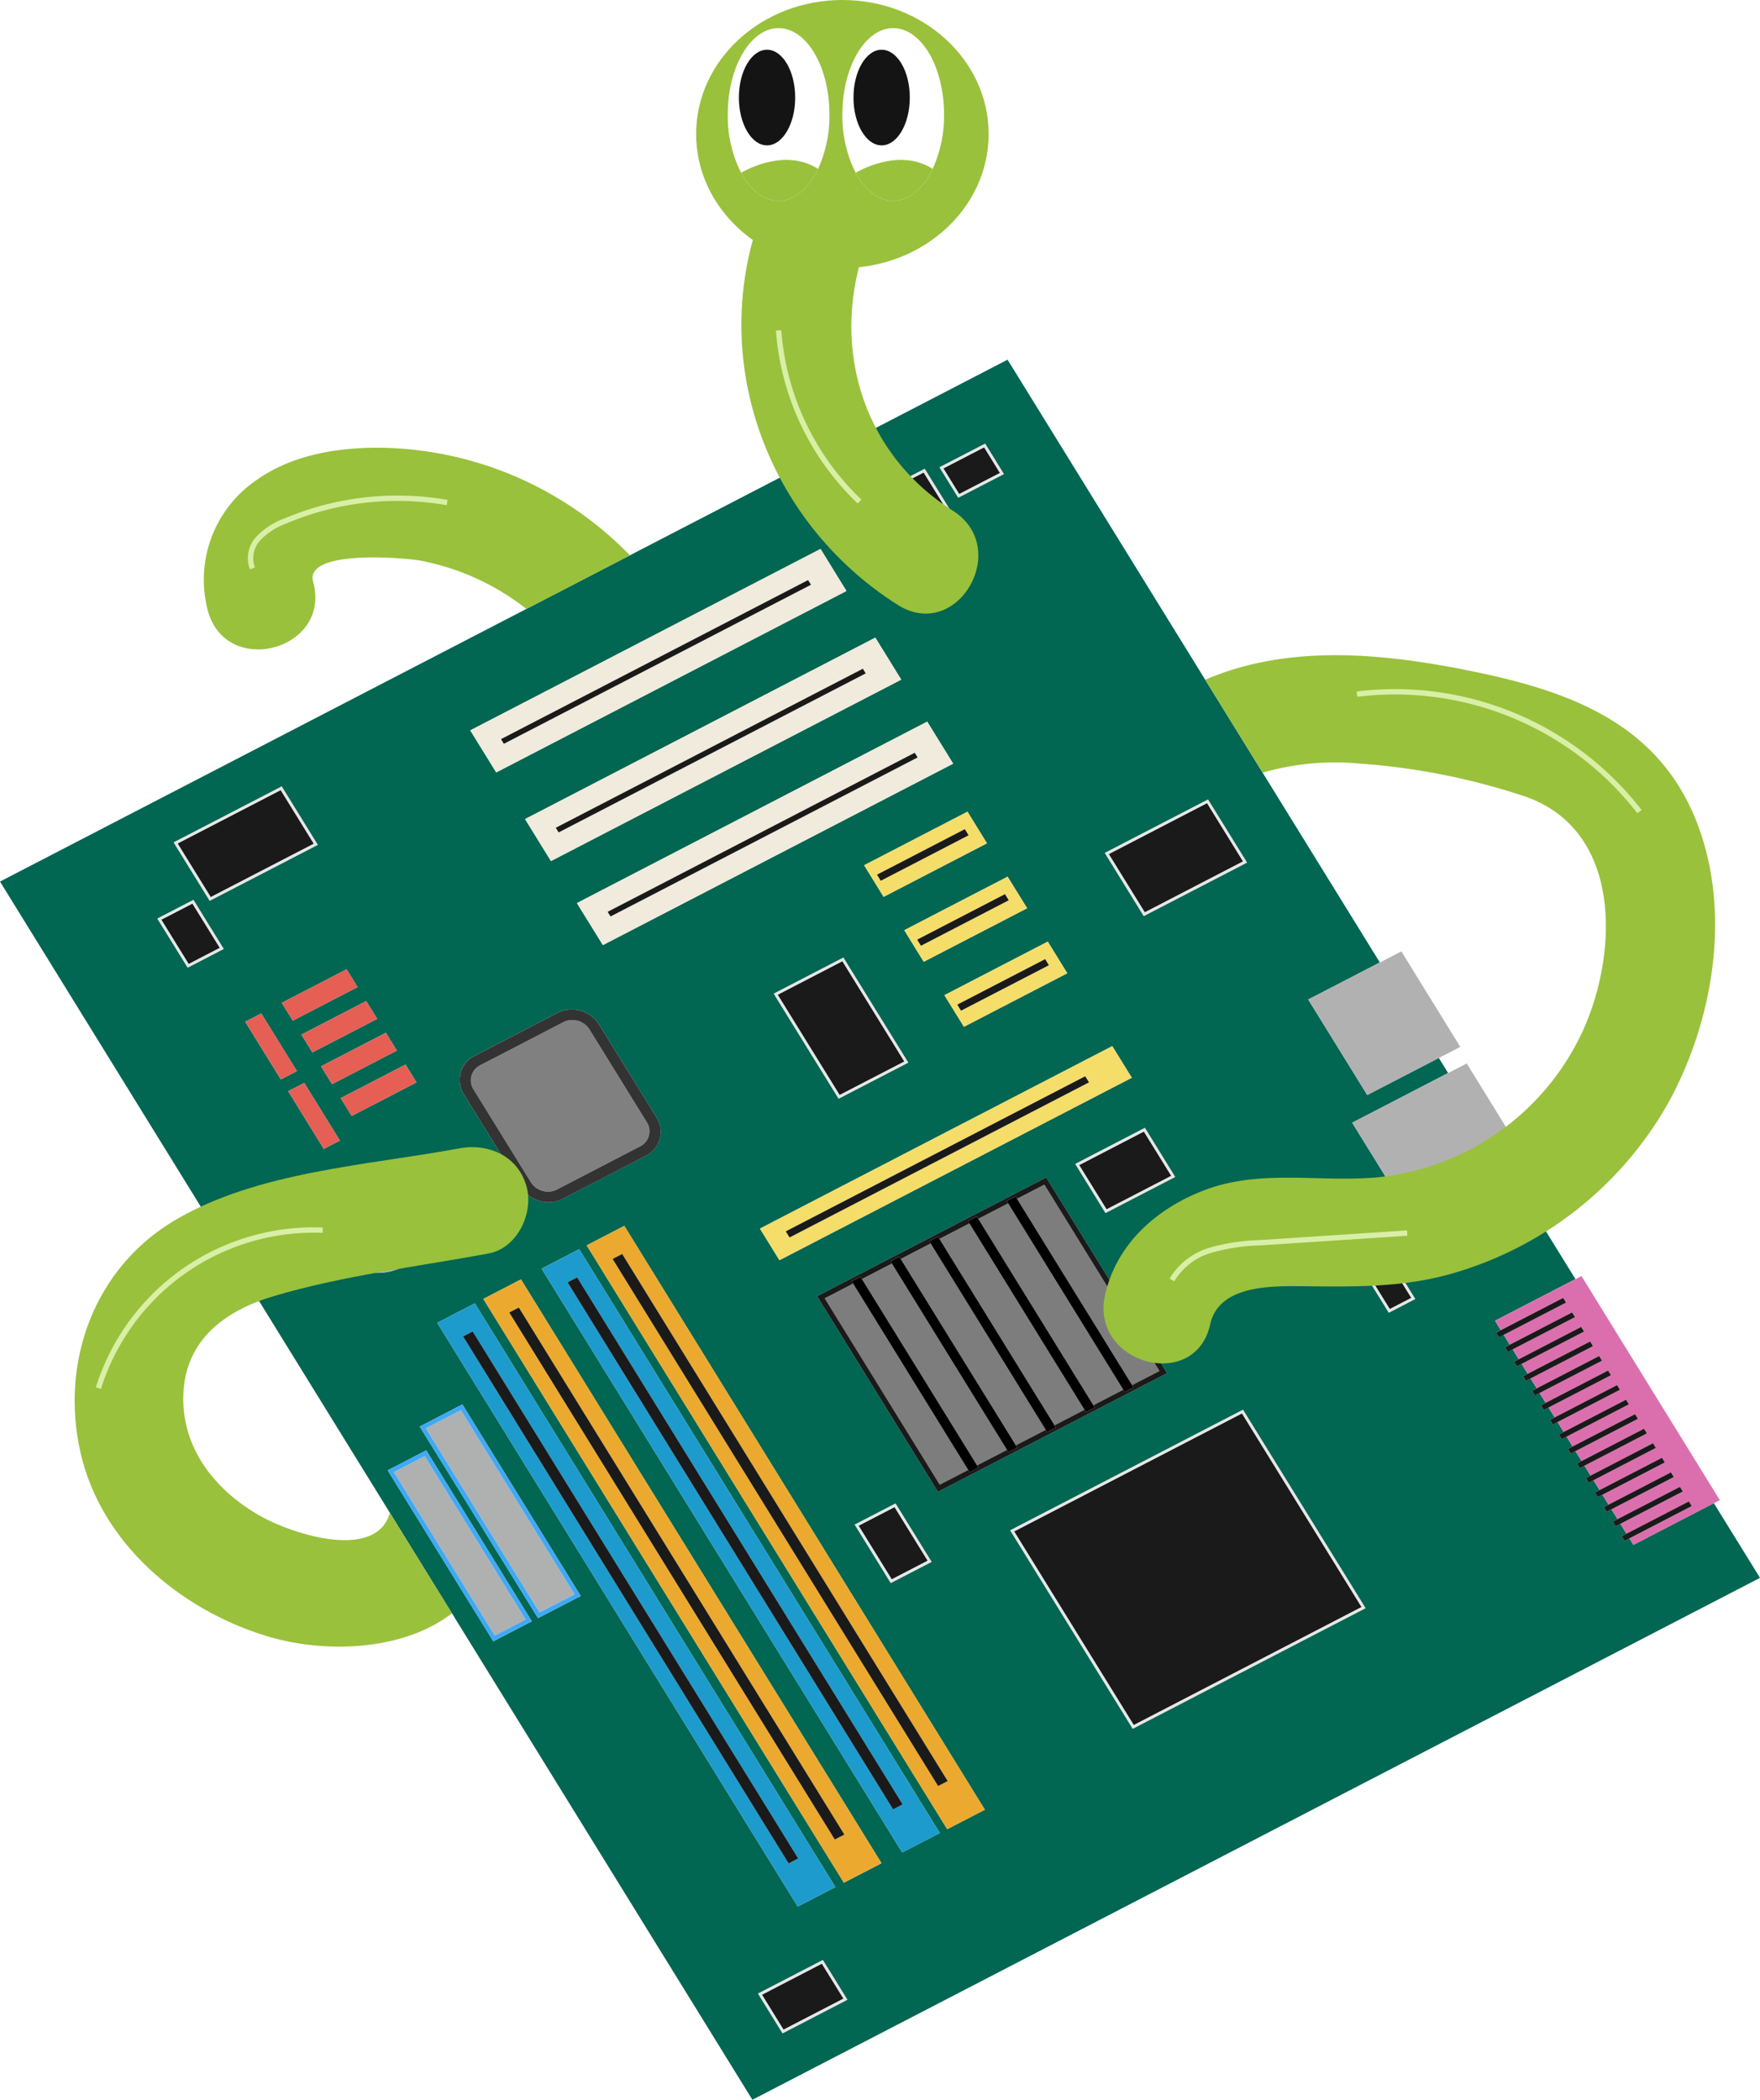 <svg xmlns="http://www.w3.org/2000/svg" width="266.938" height="318.474" viewBox="0 0 266.938 318.474"><defs><style>.a{isolation:isolate;}.b{fill:#016652;}.c{fill:#f0ebdc;}.d{fill:#1a1a1a;}.e{fill:#e6e6e6;}.f{fill:#db6fae;}.g{fill:#b1b1b1;}.h{fill:#f5dd6a;}.i{fill:#7d7d7d;}.j{fill:#1e9bcd;}.k{fill:#ebaa2f;}.l{fill:#afb1b1;}.m{fill:#3fa9f5;}.n{fill:#b3b3b3;}.o{fill:#e55f55;}.p{fill:gray;}.q{fill:#333;}.r{fill:#99c13c;}.s{fill:none;stroke:#d9efa7;stroke-miterlimit:10;stroke-width:0.813px;}.t{fill:#fff;}.u{fill:#141414;}</style></defs><g transform="translate(-877.818 -341.042)"><g transform="translate(877.818 395.593)"><g class="a"><path class="b" d="M996.509,640.459l-3.718-6.022,9.826-5.083,3.715,6.013-9.823,5.092m16.413-68.3-5.463-8.848,6.182-3.2,5.463,8.848-6.182,3.2m36.7,22.1-18.58-30.085,35.3-18.282,18.58,30.085-35.3,18.282m38.839-63.1-3.718-6.023,4-2.071,3.715,6.013-4,2.08M952.631,581.006l-16.016-25.933,5.849-3.026,16.015,25.925-5.848,3.034m6.786-3.519-17.941-29.053,6.47-3.354,17.948,29.051-6.477,3.355M998.81,621.24,944.128,532.7l5.711-2.956,54.682,88.539-5.711,2.956m21.259-62.9-18.334-29.677,34.763-18.006,18.335,29.679-34.765,18m-14.262,59.283-54.684-88.546,5.711-2.956,54.683,88.547-5.709,2.955m8.847-4.583-54.691-88.545,5.709-2.956,54.692,88.546-5.711,2.955m30.842-97-4.584-7.432,10.551-5.466,4.585,7.432-10.552,5.466M1021.48,609.5,966.8,520.955,972.507,518l54.684,88.547-5.711,2.956m-25.441-86.3-2.961-4.793,53.437-27.674,2.961,4.793L996.039,523.2m-59.329,1.764a9,9,0,0,1-9.3-4.016,7.433,7.433,0,0,1,2.858-10.685,8.235,8.235,0,0,1,2.18-.764,8.979,8.979,0,0,1,9.294,4.022,7.425,7.425,0,0,1-2.859,10.685,8.248,8.248,0,0,1-2.169.758m87.306-37.168-2.961-4.794,15.673-8.118,2.961,4.793-15.673,8.119m-92.865,13.524-1.657-2.7,9.825-5.085,1.666,2.7-9.834,5.086m-4.225,5-5.4-8.743,2.433-1.258,5.4,8.735-2.431,1.265m78.085-7.617-9.834-15.925,10.552-5.466,9.834,15.924L1005.01,498.7m-43.054,15.617a4.923,4.923,0,0,1-5.091-2.2l-8.671-14.05a4.063,4.063,0,0,1,1.558-5.842l12.651-6.556a4.523,4.523,0,0,1,1.185-.415,4.924,4.924,0,0,1,5.091,2.2l8.678,14.047a4.066,4.066,0,0,1-1.566,5.844L963.141,513.9a4.532,4.532,0,0,1-1.185.414m-33.773-17.812-1.666-2.7,9.823-5.093,1.666,2.7-9.823,5.092m89.737-18.565-2.951-4.787,15.673-8.118,2.96,4.784-15.682,8.12M925.2,491.683l-1.664-2.69,9.823-5.093,1.666,2.7-9.826,5.083m-4.783,4.1-5.4-8.743,2.433-1.259,5.4,8.735-2.431,1.266M1051.292,471l-5.9-9.565,15.644-8.1,5.907,9.555L1051.292,471M922.227,486.868l-1.666-2.7,9.825-5.083,1.664,2.69-9.822,5.092m89.608-18.775-2.954-4.794,15.674-8.119,2.953,4.794-15.673,8.119M906.288,478.822l-4.594-7.43,5.463-2.83,4.584,7.432-5.453,2.827m62.969-3.414-3.937-6.368,53.126-27.518,3.937,6.369-53.126,27.517m-59.631-6.722-5.463-8.848,16.379-8.48,5.463,8.848-16.379,8.48m51.755-6.021-3.928-6.369,53.126-27.518,3.928,6.369-53.126,27.518m-8.3-13.447-3.939-6.375,53.126-27.518,3.931,6.377-53.117,27.516m64.4-36.863-4.151-6.723,4.734-2.455,4.152,6.73-4.735,2.448m5.676-4.812-2.838-4.6,6.912-3.578,2.837,4.6-6.911,3.578m7.487-20.928L877.818,465.774,991.933,650.54l152.822-79.158-7-11.329-12.2,6.325-.607-.981-.729.377-.434-.709.727-.377-.927-1.5-.728.377-.436-.709.727-.376-.922-1.494-.73.378-.435-.71.727-.376-.927-1.5-.728.378-.436-.71.727-.376-.922-1.494-.73.378-.435-.709.728-.377-.926-1.5-.729.377-.435-.709.727-.377-.927-1.5-.729.377-.434-.709.727-.376-.923-1.494-.729.378-.435-.709.727-.377-.927-1.5-.728.377-.436-.71.726-.376-.926-1.5-.728.377-.435-.709.725-.377-.922-1.493-.729.377-.436-.709.726-.376-.926-1.5-.728.376-.435-.709.725-.376-.927-1.5-.727.376-.44-.7.734-.381-.925-1.5-.729.377-.443-.707.734-.379-.925-1.5-.728.377-.443-.707.733-.379-.874-1.414,12.2-6.316-5.112-8.279-13.882,7.191-5.857-9.473,13.888-7.191-1.752-2.836-14.549,7.538-6.6-10.671,14.554-7.538-1.412-2.286-10.856,5.623-8.951-14.484,10.861-5.623-56.47-91.432" transform="translate(-877.818 -386.617)"/><path class="c" d="M942.5,440.156l-.434-.709,46.571-24.122.443.707L942.5,440.156M990.532,410.6,937.406,438.12l3.939,6.375,53.117-27.516-3.931-6.377" transform="translate(-866.082 -381.893)"/><path class="c" d="M949.443,451.387l-.434-.709,46.571-24.122.436.71-46.572,24.121m48.031-29.546-53.126,27.518,3.928,6.369L1001.4,428.21l-3.928-6.369" transform="translate(-864.714 -379.679)"/><path class="c" d="M956.016,462.035l-.434-.709,46.571-24.122.443.707-46.579,24.123m48.031-29.547-53.126,27.518,3.937,6.368,53.126-27.517-3.937-6.369" transform="translate(-863.42 -377.582)"/><path class="d" d="M987.872,414.548,941.3,438.67l.435.709,46.58-24.124-.443-.707" transform="translate(-865.315 -381.116)"/><path class="d" d="M994.813,425.78,948.242,449.9l.435.709,46.572-24.121-.435-.709" transform="translate(-863.948 -378.904)"/><path class="d" d="M1001.386,436.428,954.815,460.55l.435.709,46.58-24.123-.443-.707" transform="translate(-862.653 -376.806)"/><path class="d" d="M995.516,400.91l-4,2.071,3.715,6.014,4-2.071-3.715-6.014" transform="translate(-855.424 -383.802)"/><path class="e" d="M995.33,409.084l-3.715-6.013,4-2.071,3.715,6.013-4,2.071m.433-8.631-4.734,2.455,4.151,6.723,4.735-2.448-4.152-6.73" transform="translate(-855.521 -383.892)"/><path class="d" d="M1003.541,397.719l-6.191,3.2,2.4,3.9,6.191-3.2-2.4-3.9" transform="translate(-854.276 -384.43)"/><path class="e" d="M999.85,404.909l-2.4-3.9,6.192-3.205,2.4,3.9-6.191,3.2m3.931-7.638-6.912,3.578,2.838,4.6,6.911-3.578-2.837-4.6" transform="translate(-854.37 -384.519)"/><path class="d" d="M1033.222,442.806l-14.913,7.729,5.463,8.848,14.913-7.729-5.463-8.848" transform="translate(-850.148 -375.55)"/><path class="e" d="M1023.869,459.471l-5.463-8.848,14.913-7.729,5.463,8.848-14.913,7.729m9.594-17.114-15.644,8.1,5.9,9.565,15.651-8.106-5.907-9.555" transform="translate(-850.244 -375.639)"/><path class="d" d="M1024.38,484.419l-9.823,5.092,4.158,6.722,9.825-5.084-4.161-6.729" transform="translate(-850.887 -367.354)"/><path class="e" d="M1018.81,496.322l-4.159-6.722,9.823-5.092,4.161,6.729-9.825,5.085m5.816-12.353-10.551,5.466,4.584,7.432,10.552-5.466-4.585-7.432" transform="translate(-850.982 -367.443)"/><path class="d" d="M986.177,462.835l-9.823,5.092,9.4,15.216,9.825-5.084-9.4-15.224" transform="translate(-858.411 -371.605)"/><path class="e" d="M985.85,483.232l-9.4-15.216,9.822-5.093,9.4,15.224-9.825,5.085m.568-20.845-10.552,5.466,9.834,15.925,10.552-5.468-9.834-15.924" transform="translate(-858.507 -371.694)"/><path class="d" d="M1054.455,501.076l-3.277,1.7,3.28,5.3,3.277-1.7-3.281-5.3" transform="translate(-843.674 -364.074)"/><path class="e" d="M1054.554,508.168l-3.281-5.3,3.277-1.7,3.281,5.3-3.277,1.7m.138-7.548-4,2.071,3.718,6.023,4-2.08-3.715-6.013" transform="translate(-843.769 -364.164)"/><path class="d" d="M1040.88,520.136l-34.562,17.905,18.145,29.377,34.561-17.905-18.145-29.377" transform="translate(-852.509 -360.32)"/><path class="e" d="M1024.56,567.507l-18.146-29.377,34.562-17.905,18.145,29.377-34.561,17.905m16.568-47.821-35.3,18.282,18.58,30.085,35.3-18.282-18.58-30.085" transform="translate(-852.606 -360.408)"/><path class="d" d="M992.071,532.008l-5.462,2.83,5.028,8.139,5.462-2.83-5.028-8.139" transform="translate(-856.391 -357.981)"/><path class="e" d="M991.732,543.066l-5.028-8.139,5.462-2.831,5.028,8.139-5.462,2.831m.577-11.506-6.182,3.2,5.463,8.848,6.182-3.2-5.463-8.848" transform="translate(-856.486 -358.07)"/><path class="d" d="M983.458,589.86l-9.094,4.718,3.272,5.307,9.1-4.711-3.283-5.313" transform="translate(-858.803 -346.587)"/><path class="e" d="M977.732,599.973l-3.271-5.306,9.093-4.718,3.283,5.313-9.105,4.711m5.967-10.561-9.826,5.083,3.718,6.022,9.823-5.092-3.715-6.013" transform="translate(-858.9 -346.676)"/><path class="d" d="M915.959,441.155l-15.642,8.1,5.028,8.139,15.642-8.1-5.028-8.139" transform="translate(-873.387 -375.876)"/><path class="e" d="M905.44,457.486l-5.028-8.139,15.643-8.1,5.028,8.139-15.643,8.1M916.207,440.7l-16.379,8.48,5.463,8.848,16.379-8.48-5.463-8.848" transform="translate(-873.483 -375.964)"/><path class="d" d="M902.981,455.535l-4.727,2.446,4.152,6.731,4.733-2.455-4.159-6.721" transform="translate(-873.793 -373.043)"/><path class="e" d="M902.5,464.8l-4.152-6.73,4.727-2.447,4.159,6.722L902.5,464.8m.725-9.723-5.463,2.83,4.594,7.43,5.453-2.827-4.584-7.432" transform="translate(-873.889 -373.133)"/><path class="f" d="M1080.363,502.741l-.9.465-12.2,6.317.873,1.413,9.457-4.9.443.707-9.461,4.9.925,1.5,9.456-4.9.443.707-9.461,4.9.925,1.5,9.461-4.905.435.709-9.462,4.9.927,1.5,9.463-4.9.435.709-9.461,4.9.927,1.5,9.462-4.9.435.709-9.46,4.9.922,1.493,9.464-4.9.435.709-9.461,4.9.926,1.5,9.463-4.9.435.709-9.46,4.9.926,1.5,9.462-4.9.433.7-9.457,4.905.922,1.494,9.463-4.9.435.709-9.461,4.9.927,1.5,9.462-4.9.435.709-9.46,4.9.926,1.5,9.459-4.906.435.709-9.457,4.905.922,1.494,9.462-4.9.435.709-9.46,4.9.927,1.5,9.461-4.9.435.709-9.459,4.9.922,1.493,9.462-4.9.435.709-9.46,4.9.926,1.5,9.462-4.9.435.709-9.459,4.9.607.983,12.2-6.325.9-.466-20.982-33.974" transform="translate(-840.506 -363.746)"/><path class="d" d="M1077.567,505.5l-9.457,4.9-.732.379.443.707.727-.376,9.461-4.9-.443-.707" transform="translate(-840.483 -363.203)"/><path class="d" d="M1078.7,507.342l-9.455,4.9-.733.379.443.707.728-.377,9.461-4.9-.443-.707" transform="translate(-840.259 -362.84)"/><path class="d" d="M1079.849,509.179l-9.461,4.905-.734.38.441.7.727-.376,9.462-4.9-.435-.709" transform="translate(-840.035 -362.478)"/><path class="d" d="M1080.987,511.025l-9.463,4.9-.726.376.435.709.728-.377,9.461-4.9-.435-.709" transform="translate(-839.81 -362.114)"/><path class="d" d="M1082.125,512.87l-9.462,4.9-.727.376.435.709.729-.377,9.46-4.9-.435-.709" transform="translate(-839.585 -361.751)"/><path class="d" d="M1083.262,514.708l-9.464,4.9-.725.376.435.709.728-.376,9.461-4.9-.435-.709" transform="translate(-839.362 -361.389)"/><path class="d" d="M1084.4,516.553l-9.462,4.9-.726.376.435.709.728-.377,9.46-4.9-.435-.709" transform="translate(-839.137 -361.026)"/><path class="d" d="M1085.538,518.4l-9.462,4.9-.727.377.435.709.729-.378,9.457-4.905-.433-.7" transform="translate(-838.913 -360.662)"/><path class="d" d="M1086.675,520.236l-9.463,4.9-.726.376.435.709.728-.377,9.461-4.9-.435-.709" transform="translate(-838.689 -360.3)"/><path class="d" d="M1087.813,522.082l-9.462,4.9-.727.377.435.709.729-.378,9.46-4.9-.435-.709" transform="translate(-838.465 -359.937)"/><path class="d" d="M1088.949,523.92l-9.459,4.906-.728.377.435.709.73-.379,9.457-4.905-.435-.709" transform="translate(-838.241 -359.574)"/><path class="d" d="M1090.088,525.765l-9.462,4.9-.727.376.435.709.729-.378,9.46-4.9-.435-.709" transform="translate(-838.017 -359.211)"/><path class="d" d="M1091.226,527.61l-9.461,4.9-.728.377.435.709.73-.378,9.459-4.9-.435-.709" transform="translate(-837.793 -358.848)"/><path class="d" d="M1092.363,529.448l-9.462,4.9-.726.376.435.709.728-.377,9.46-4.9-.435-.709" transform="translate(-837.569 -358.486)"/><path class="d" d="M1093.5,531.293l-9.462,4.9-.727.377.435.709.729-.378,9.459-4.9-.435-.709" transform="translate(-837.345 -358.122)"/><path class="g" d="M1066.521,475.8l-2.8,1.45-14.554,7.538,6.6,10.671,14.55-7.538,2.8-1.449-6.587-10.673" transform="translate(-844.07 -369.051)"/><path class="g" d="M1072.933,487.281l-2.352,1.218-13.887,7.192,5.857,9.472,13.881-7.191,2.35-1.217-5.848-9.474" transform="translate(-842.588 -366.791)"/><path class="g" d="M1057.708,461.6l-3.248,1.681L1043.6,468.9l8.95,14.484,10.857-5.624,3.243-1.68-8.941-14.486" transform="translate(-845.167 -371.849)"/><path class="h" d="M989.835,454.374l-.566-.928,13.317-6.9.574.926-13.326,6.9m13.155-10.476-15.674,8.119,2.954,4.794,15.673-8.119-2.953-4.794" transform="translate(-856.252 -375.335)"/><path class="d" d="M1002.265,446.109l-13.317,6.9.566.929,13.326-6.9-.575-.927" transform="translate(-855.931 -374.9)"/><path class="h" d="M994.929,462.609l-.575-.928,13.317-6.9.575.926-13.317,6.9m13.145-10.475L992.4,460.252l2.951,4.787,15.682-8.12-2.96-4.784" transform="translate(-855.25 -373.713)"/><path class="d" d="M1007.35,454.345l-13.317,6.9.575.927,13.318-6.9-.575-.927" transform="translate(-854.929 -373.278)"/><path class="h" d="M1000.013,470.838l-.573-.918,13.327-6.9.566.929-13.32,6.893m13.145-10.475-15.673,8.118,2.961,4.794,15.673-8.119-2.961-4.793" transform="translate(-854.249 -372.092)"/><path class="d" d="M1012.444,462.579l-13.326,6.9.572.918,13.32-6.893-.566-.928" transform="translate(-853.927 -371.656)"/><path class="h" d="M978.6,502.623l-.574-.926,45.417-23.526.575.926L978.6,502.623m48.948-29.019-53.437,27.674,2.961,4.793L1030.51,478.4l-2.961-4.793" transform="translate(-858.852 -369.484)"/><path class="d" d="M1022.8,477.419l-45.416,23.526.575.926,45.416-23.526-.575-.926" transform="translate(-858.208 -368.733)"/><path class="i" d="M986.631,506.173l-4.307,2.23,17.448,28.263,4.311-2.232-17.453-28.26m5.879-3.045-4.533,2.347,17.453,28.261,4.533-2.347L992.51,503.128m5.882-3.046-4.54,2.351,17.46,28.258,4.533-2.346-17.453-28.262m5.872-3.04-4.533,2.347,17.454,28.261,4.533-2.347-17.454-28.261m5.882-3.046-4.533,2.347,17.454,28.262,4.533-2.347L1010.146,494m5.486-2.84-4.146,2.147,17.461,28.259,4.141-2.145-17.456-28.261" transform="translate(-857.235 -366.028)"/><path class="d" d="M1011.678,493.482l4.146-2.147,17.456,28.261-4.141,2.145.218.352-1.35.693-.214-.348-4.533,2.347.215.348-1.348.7-.217-.352-4.533,2.347.218.353-1.342.692-.217-.351-4.533,2.346.218.352-1.348.7-.219-.354-4.533,2.347.22.354-1.35.694-.217-.352-4.311,2.232-17.448-28.263,4.307-2.23-.221-.359,1.349-.693.219.354,4.533-2.347-.219-.354,1.338-.7.223.359,4.54-2.351-.221-.358,1.341-.692.22.357,4.533-2.347-.22-.357,1.347-.7.223.359,4.533-2.347-.223-.359,1.341-.692.221.358m4.43-3.238L981.345,508.25l18.334,29.677,34.765-18-18.335-29.678" transform="translate(-857.428 -366.207)"/><path d="M987.086,502.823l-1.35.693.221.358,17.453,28.261.217.352,1.349-.694-.219-.355L987.3,503.177l-.219-.354" transform="translate(-856.563 -363.73)"/><path d="M991.99,500.277l-1.339.7.219.354,17.453,28.262.219.354,1.347-.7-.217-.352-17.46-28.258-.222-.36" transform="translate(-855.595 -364.231)"/><path d="M996.9,497.736l-1.341.692.221.358,17.453,28.262.217.351,1.341-.692-.218-.353-17.453-28.262-.22-.356" transform="translate(-854.628 -364.732)"/><path d="M1001.817,495.189l-1.347.7.22.356,17.454,28.262.217.352,1.347-.7-.215-.349-17.454-28.262-.222-.359" transform="translate(-853.661 -365.233)"/><path d="M1006.723,492.65l-1.341.692.222.36,17.454,28.262.215.348,1.349-.694-.217-.352-17.461-28.259-.221-.358" transform="translate(-852.694 -365.733)"/><path class="j" d="M986.517,591.149l-49.376-79.94,1.456-.756,49.376,79.939-1.456.758m-47.59-84.955-5.711,2.956L987.9,597.689l5.711-2.956-54.682-88.539" transform="translate(-866.907 -363.066)"/><path class="d" d="M937.952,509.752l-1.456.757,49.375,79.939,1.456-.757-49.375-79.939" transform="translate(-866.261 -362.365)"/><path class="k" d="M992.361,588.117l-49.367-79.94,1.45-.748,49.376,79.939-1.458.749m-47.59-84.954-5.711,2.956,54.684,88.546,5.709-2.955-54.683-88.547" transform="translate(-865.756 -363.663)"/><path class="d" d="M943.8,506.727l-1.45.747,49.367,79.941,1.458-.749L943.8,506.727" transform="translate(-865.109 -362.961)"/><path class="k" d="M1005.455,581.335l-49.367-79.941,1.459-.749,49.366,79.941-1.458.749m-47.59-84.955-5.711,2.956,54.684,88.547,5.711-2.956L957.866,496.38" transform="translate(-863.177 -364.999)"/><path class="d" d="M956.9,499.943l-1.458.749,49.367,79.941,1.458-.749L956.9,499.943" transform="translate(-862.53 -364.297)"/><path class="j" d="M999.757,584.3l-49.376-79.939,1.456-.758,49.375,79.939-1.455.758m-47.6-84.961-5.709,2.956,54.691,88.545,5.711-2.955-54.692-88.546" transform="translate(-864.301 -364.417)"/><path class="d" d="M951.189,502.9l-1.456.757,49.375,79.939,1.456-.757L951.189,502.9" transform="translate(-863.654 -363.715)"/><path class="l" d="M937.088,519.731l-5.316,2.75L949.02,550.4l5.316-2.75-17.247-27.922" transform="translate(-867.191 -360.4)"/><path class="m" d="M949.172,550.546l-17.248-27.923,5.317-2.749L954.488,547.8l-5.316,2.751m-11.7-31.54L931,522.36l17.941,29.053,6.477-3.355-17.948-29.051" transform="translate(-867.343 -360.542)"/><path class="l" d="M932.406,525.551l-4.687,2.429,15.313,24.8,4.687-2.429-15.313-24.8" transform="translate(-867.99 -359.253)"/><path class="m" d="M943.186,552.917l-15.313-24.795,4.686-2.429,15.313,24.795-4.686,2.429m-10.4-28.091-5.849,3.026,16.016,25.933,5.848-3.034-16.015-25.925" transform="translate(-868.143 -359.396)"/><path class="n" d="M924.48,489.309a8.235,8.235,0,0,0-2.18.764,7.433,7.433,0,0,0-2.858,10.685,9,9,0,0,0,9.3,4.016,8.248,8.248,0,0,0,2.169-.758,7.425,7.425,0,0,0,2.859-10.685,8.979,8.979,0,0,0-9.294-4.022" transform="translate(-869.855 -366.424)"/><path class="o" d="M911.333,469.465l-2.433,1.258,5.4,8.742,2.431-1.266-5.4-8.735" transform="translate(-871.696 -370.3)"/><path class="o" d="M916.768,478.268l-2.433,1.258,5.4,8.742L922.164,487l-5.4-8.735" transform="translate(-870.626 -368.566)"/><path class="o" d="M923.353,463.871l-9.825,5.084,1.666,2.7,9.823-5.092-1.664-2.69" transform="translate(-870.785 -371.402)"/><path class="o" d="M925.84,467.893l-9.823,5.092,1.664,2.69,9.825-5.084-1.666-2.7" transform="translate(-870.295 -370.609)"/><path class="o" d="M928.327,471.916l-9.823,5.092,1.666,2.7,9.823-5.092-1.666-2.7" transform="translate(-869.805 -369.817)"/><path class="o" d="M930.816,475.946l-9.825,5.084,1.657,2.7,9.834-5.086-1.666-2.7" transform="translate(-869.315 -369.023)"/><path class="p" d="M952.27,470.349a2.793,2.793,0,0,0-.74.26l-12.652,6.557a2.556,2.556,0,0,0-.988,3.67l8.678,14.047a3.094,3.094,0,0,0,3.2,1.385,2.812,2.812,0,0,0,.748-.262l12.643-6.555a2.551,2.551,0,0,0,.988-3.67l-8.679-14.047a3.1,3.1,0,0,0-3.2-1.385" transform="translate(-866.067 -370.137)"/><path class="q" d="M950.05,496.532a3.094,3.094,0,0,1-3.2-1.385L938.17,481.1a2.556,2.556,0,0,1,.988-3.67l12.652-6.557a2.793,2.793,0,0,1,.74-.26,3.1,3.1,0,0,1,3.2,1.385l8.679,14.047a2.551,2.551,0,0,1-.988,3.67L950.8,496.27a2.812,2.812,0,0,1-.748.262m2.066-27.49a4.523,4.523,0,0,0-1.185.415l-12.651,6.556a4.063,4.063,0,0,0-1.558,5.842l8.671,14.05a4.923,4.923,0,0,0,5.091,2.2,4.532,4.532,0,0,0,1.185-.414l12.651-6.557a4.066,4.066,0,0,0,1.566-5.844l-8.678-14.047a4.924,4.924,0,0,0-5.091-2.2" transform="translate(-866.345 -370.401)"/></g></g><g transform="translate(1045.187 440.425)"><path class="r" d="M1103.494,491.625a55.011,55.011,0,0,1-33.116,26.262c-7.632,2.17-15.2,1.957-23.051,1.879-4.7-.039-12.226.01-13.5,5.781-2.287,10.406-18.242,5.978-15.954-4.4,1.724-7.816,7.875-13.208,15.108-15.953,8.459-3.213,17.365-1.16,26.107-1.928a38.485,38.485,0,0,0,31.861-23.624c4.876-12.071,4.76-29.476-9.646-34.245a102.424,102.424,0,0,0-25.076-4.917,39.285,39.285,0,0,0-14.435,1.4l-8.7-14.1c12.616-5.422,26.9-4.079,40.777-1.217,15.117,3.116,28.58,8.216,34.157,23.9C1112.731,463.736,1110.054,479.475,1103.494,491.625Z" transform="translate(-1017.647 -424.072)"/></g><g transform="translate(889.141 515.03)"><path class="r" d="M950.041,502.535c-10.786,2-22,3.33-32.532,6.454-7.359,2.181-13.384,6.562-13.745,14.8-.36,8.361,5,14.921,12.051,18.767,4.77,2.589,17.172,6.59,19.273-.671l9.413,15.224c-7.5,5.782-19.517,6.162-28.443,3.349-12.946-4.07-24.745-14.018-27.878-27.665-3.154-13.735,2.034-28.093,14.386-35.354,12.538-7.368,29.067-8.255,43.075-10.854,4.41-.818,8.906,1.168,10.172,5.782C956.923,496.4,954.431,501.727,950.041,502.535Z" transform="translate(-887.278 -486.401)"/></g><g transform="translate(908.7 408.953)"><path class="r" d="M968.278,414.1l-15.7,8.129a37.342,37.342,0,0,0-15.965-7.311c-2.257-.448-17.764-1.8-16.382,3.2,2.832,10.3-13.132,14.65-15.965,4.4a18.3,18.3,0,0,1,7.321-19.8c5.636-4.03,12.937-5.1,19.731-4.925A53.791,53.791,0,0,1,968.278,414.1Z" transform="translate(-903.618 -397.778)"/></g><g transform="translate(990.263 366.923)"><path class="r" d="M1003.835,414.242c-14.134-8.944-18.78-25.723-12.93-41.093,1.59-4.176-1.762-9.074-5.779-10.178-4.656-1.28-8.582,1.587-10.178,5.779-8.508,22.35.578,47.153,20.534,59.781,9.025,5.712,17.337-8.6,8.352-14.289Z" transform="translate(-971.761 -362.664)"/></g><path class="s" d="M890.287,520.875a34.238,34.238,0,0,1,34.021-23.946" transform="translate(2.456 30.698)"/><path class="s" d="M909.856,414.82a4.381,4.381,0,0,1,.9-4.55,10.763,10.763,0,0,1,4.082-2.639,43.646,43.646,0,0,1,24.546-2.8" transform="translate(6.249 12.434)"/><path class="s" d="M1049.761,429.066a46.9,46.9,0,0,1,42.852,17.818" transform="translate(33.865 17.259)"/><path class="s" d="M976.477,382.909a40.008,40.008,0,0,0,12.277,25.957" transform="translate(19.431 8.246)"/><path class="s" d="M1026.321,504.4a10.12,10.12,0,0,1,5.871-4.513,30.053,30.053,0,0,1,7.48-1.129L1062,497.289" transform="translate(29.248 30.774)"/><ellipse class="r" cx="22.182" cy="20.33" rx="22.182" ry="20.33" transform="translate(983.4 341.042)"/><g transform="translate(988.199 345.309)"><path class="t" d="M985.454,357.7a19.372,19.372,0,0,1-1.726,8.258c-1.411,2.953-3.566,4.843-5.982,4.843-2.247,0-4.272-1.634-5.684-4.25a18.926,18.926,0,0,1-2.025-8.85c0-7.231,3.452-13.093,7.709-13.093S985.454,350.47,985.454,357.7Z" transform="translate(-970.036 -344.607)"/><ellipse class="u" cx="4.27" cy="7.252" rx="4.27" ry="7.252" transform="translate(1.684 3.277)"/><path class="r" d="M983.395,362.67c-1.411,2.953-3.566,4.843-5.982,4.843-2.247,0-4.272-1.634-5.684-4.25C971.728,363.262,978.16,359.282,983.395,362.67Z" transform="translate(-969.703 -341.318)"/></g><g transform="translate(1005.582 345.309)"><path class="t" d="M999.977,357.7a19.372,19.372,0,0,1-1.726,8.258c-1.412,2.953-3.566,4.843-5.984,4.843-2.245,0-4.271-1.634-5.683-4.25a18.926,18.926,0,0,1-2.025-8.85c0-7.231,3.451-13.093,7.708-13.093S999.977,350.47,999.977,357.7Z" transform="translate(-984.559 -344.607)"/><ellipse class="u" cx="4.27" cy="7.252" rx="4.27" ry="7.252" transform="translate(1.684 3.277)"/><path class="r" d="M997.918,362.67c-1.412,2.953-3.566,4.843-5.984,4.843-2.245,0-4.271-1.634-5.683-4.25C986.251,363.262,992.683,359.282,997.918,362.67Z" transform="translate(-984.226 -341.318)"/></g></g></svg>